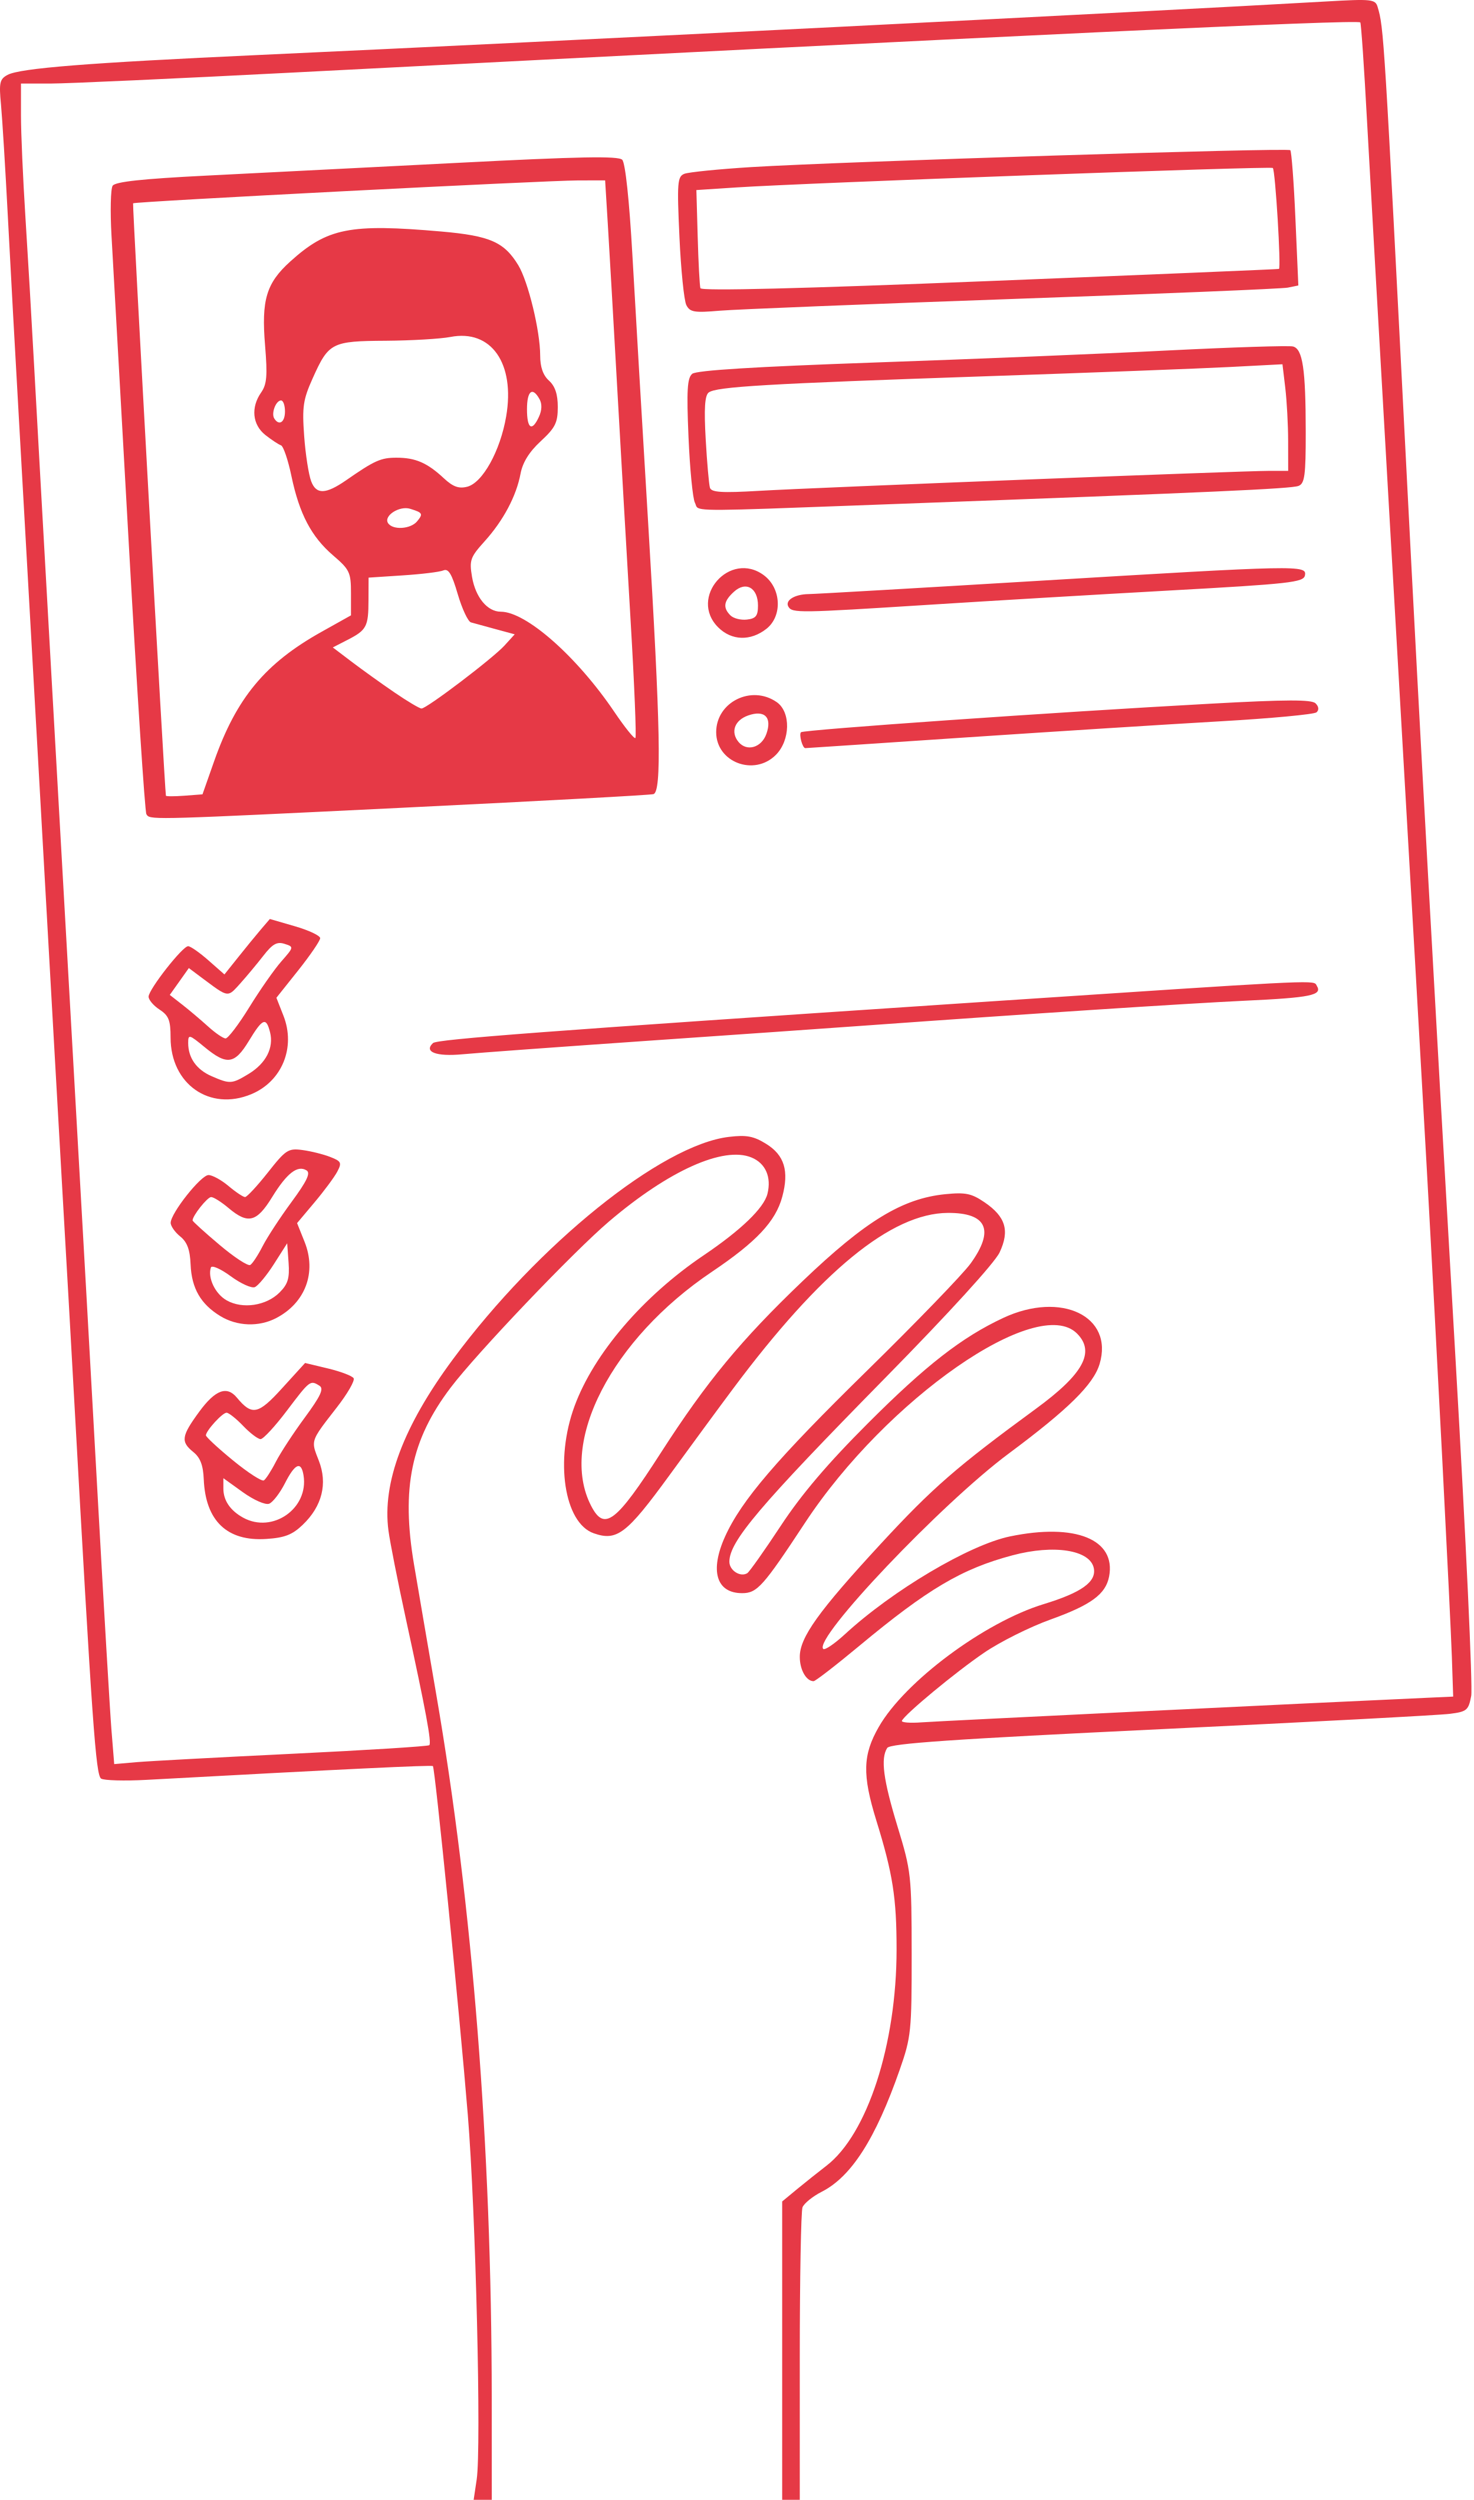 <svg width="335" height="568" viewBox="0 0 335 568" fill="none" xmlns="http://www.w3.org/2000/svg">
<path d="M111.758 544.734L111.768 567.984H107.648L108.338 563.364C109.418 556.134 108.118 502.604 106.318 480.484C104.428 457.324 98.868 401.754 98.388 401.274C98.118 401.004 78.288 401.954 33.258 404.404C28.298 404.674 23.678 404.544 22.988 404.124C21.778 403.374 20.968 391.984 16.778 316.484C16.208 306.034 15.068 286.004 14.258 271.984C13.458 257.964 11.208 218.134 9.268 183.484C7.328 148.834 5.088 109.004 4.288 94.984C3.488 80.954 2.368 60.484 1.798 49.484C1.228 38.484 0.518 26.924 0.228 23.794C-0.252 18.784 -0.072 17.974 1.718 17.014C4.558 15.494 19.918 14.274 58.768 12.494C125.788 9.424 261.328 2.634 301.408 0.334C311.778 -0.266 312.578 -0.176 313.098 1.584C314.508 6.384 314.548 7.094 319.788 109.484C322.608 164.624 325.988 225.714 330.878 310.134C333.158 349.544 334.728 383.374 334.368 385.324C333.748 388.604 333.378 388.914 329.488 389.404C327.168 389.704 297.638 391.264 263.878 392.884C216.448 395.154 202.288 396.134 201.638 397.154C200.108 399.564 200.738 404.354 203.978 414.984C207.088 425.164 207.178 426.044 207.198 443.984C207.208 461.574 207.068 462.864 204.478 470.274C198.998 485.954 193.498 494.554 186.768 497.984C184.698 499.034 182.738 500.634 182.388 501.524C182.048 502.414 181.768 517.734 181.768 535.564V567.984H177.768V500.194L181.228 497.334C183.138 495.764 186.098 493.414 187.808 492.094C197.128 484.944 203.768 464.494 203.768 442.944C203.768 431.204 202.918 425.754 199.178 413.684C195.948 403.244 196.068 398.734 199.728 392.364C205.638 382.054 223.738 368.584 237.198 364.474C245.788 361.854 249.188 359.424 248.598 356.334C247.798 352.174 239.568 350.864 230.108 353.384C218.588 356.444 210.868 361.014 195.228 374.014C189.958 378.394 185.308 381.984 184.908 381.984C183.238 381.984 181.768 379.394 181.768 376.454C181.768 372.034 186.008 366.114 200.178 350.774C211.948 338.034 217.368 333.314 235.468 320.064C246.238 312.184 248.958 307.174 244.768 302.984C235.798 294.014 201.448 317.924 182.968 345.984C173.428 360.474 172.078 361.984 168.668 361.984C162.788 361.984 161.268 356.884 164.808 349.074C168.528 340.884 176.518 331.554 196.998 311.484C208.218 300.484 218.838 289.504 220.588 287.084C226.088 279.484 224.308 275.534 215.408 275.584C202.598 275.664 186.538 288.814 166.568 315.584C163.648 319.484 157.128 328.364 152.068 335.304C142.408 348.554 140.208 350.224 134.928 348.374C128.208 346.004 126.058 331.754 130.578 319.484C134.968 307.554 146.128 294.524 159.948 285.204C168.428 279.474 173.608 274.484 174.418 271.254C175.368 267.464 173.998 264.324 170.818 263.004C164.448 260.364 151.988 265.964 138.388 277.554C130.258 284.484 108.318 307.494 102.428 315.274C93.428 327.144 91.158 338.114 94.098 355.484C94.938 360.434 97.218 373.794 99.178 385.164C107.408 432.934 111.728 487.834 111.758 544.734ZM25.338 393.154L25.958 400.824L31.118 400.374C33.948 400.134 49.958 399.274 66.678 398.464C83.408 397.654 97.308 396.784 97.568 396.524C98.128 395.954 96.828 388.914 92.278 367.984C90.428 359.464 88.628 350.374 88.288 347.784C86.838 336.894 91.688 324.024 102.978 308.784C122.298 282.714 150.348 260.124 165.648 258.314C169.668 257.834 171.278 258.134 174.118 259.894C178.278 262.464 179.368 266.044 177.788 271.914C176.278 277.514 171.928 282.154 161.768 288.984C139.028 304.274 126.908 327.764 134.348 342.144C137.368 347.984 139.958 346.004 150.258 329.984C160.568 313.964 168.418 304.454 182.388 291.104C196.728 277.394 205.078 272.314 214.818 271.334C219.448 270.874 220.788 271.154 223.758 273.174C228.558 276.444 229.508 279.604 227.188 284.554C226.088 286.914 215.738 298.264 201.278 312.984C172.568 342.194 165.768 350.214 165.768 354.844C165.768 356.824 168.258 358.414 169.838 357.444C170.318 357.144 173.738 352.304 177.438 346.694C182.158 339.524 188.048 332.594 197.218 323.424C210.448 310.184 218.638 303.814 228.058 299.424C241.188 293.314 253.158 299.064 249.908 309.914C248.518 314.564 242.798 320.194 229.268 330.254C213.988 341.604 184.798 372.344 187.098 374.654C187.448 374.994 189.648 373.504 191.998 371.344C202.858 361.344 220.328 350.994 229.568 349.084C244.418 346.014 253.678 349.764 252.068 358.204C251.298 362.224 247.968 364.664 238.728 367.984C234.068 369.654 227.298 373.034 223.678 375.504C217.238 379.874 205.558 389.554 204.978 390.984C204.828 391.374 206.848 391.534 209.478 391.334C213.248 391.054 298.748 386.894 324.768 385.734L330.268 385.484L329.968 376.484C329.618 366.364 326.478 305.164 324.238 264.984C322.618 236.064 321.728 220.434 315.828 117.984C313.658 80.304 311.348 39.584 310.688 27.484C310.038 15.384 309.348 5.304 309.158 5.094C308.528 4.374 229.658 8.074 66.768 16.474C40.088 17.854 15.228 18.984 11.518 18.984H4.768V26.254C4.768 30.244 5.218 40.484 5.758 49.004C6.298 57.514 7.198 72.804 7.748 82.984C8.948 104.964 13.798 191.084 17.258 251.984C18.618 275.904 20.858 315.734 22.228 340.484C23.598 365.234 24.998 388.934 25.338 393.154ZM93.768 183.414L91.378 183.534C36.718 186.194 34.208 186.314 33.408 185.204C33.358 185.144 33.318 185.064 33.268 184.984C32.928 184.434 31.138 156.874 29.278 123.734C27.418 90.594 25.648 58.984 25.338 53.484C25.028 47.984 25.148 42.904 25.598 42.204C26.188 41.294 32.298 40.634 46.848 39.904C58.078 39.344 83.698 38.044 103.768 37.014C131.718 35.574 140.538 35.404 141.418 36.304C142.118 37.034 143.018 45.414 143.728 57.984C144.358 69.264 145.978 96.704 147.318 118.984C150.108 165.274 150.398 179.854 148.518 180.434C147.828 180.644 123.198 181.984 93.768 183.414ZM37.708 180.794C37.748 180.964 39.628 180.964 41.888 180.794L46.018 180.484L48.668 172.954C53.728 158.584 60.248 150.734 73.028 143.584L79.768 139.814V134.744C79.768 130.064 79.458 129.414 75.738 126.224C70.768 121.964 68.038 116.784 66.228 108.144C65.468 104.494 64.398 101.364 63.858 101.184C63.308 100.994 61.718 99.944 60.318 98.844C57.358 96.514 56.968 92.574 59.358 89.164C60.648 87.314 60.808 85.364 60.248 78.544C59.378 68.164 60.518 64.344 65.948 59.434C74.418 51.784 79.468 50.784 100.318 52.604C111.358 53.574 114.578 54.984 117.788 60.254C120.038 63.954 122.768 75.204 122.768 80.774C122.768 83.404 123.418 85.264 124.768 86.484C126.158 87.744 126.768 89.564 126.768 92.474C126.768 96.054 126.208 97.184 122.898 100.244C120.278 102.664 118.788 105.064 118.308 107.614C117.348 112.724 114.398 118.274 110.128 123.004C106.888 126.594 106.638 127.284 107.278 131.064C108.068 135.714 110.758 138.984 113.808 138.984C119.578 138.984 131.148 149.194 139.668 161.814C142.028 165.294 144.148 167.934 144.408 167.684C144.658 167.434 144.178 155.584 143.338 141.354C142.498 127.124 141.138 103.334 140.298 88.484C139.468 73.634 138.498 56.874 138.158 51.234L137.528 40.984L131.398 40.994C123.768 41.014 30.608 45.794 30.248 46.194C30.048 46.414 37.408 179.104 37.708 180.794ZM204.268 114.484C200.248 114.634 196.588 114.774 193.248 114.894C161.688 116.074 158.888 116.174 158.268 115.064C158.138 114.834 158.108 114.564 157.938 114.234C157.438 113.274 156.788 106.544 156.478 99.294C156.028 88.674 156.188 85.874 157.328 84.934C158.278 84.144 171.578 83.324 198.598 82.374C220.528 81.614 250.558 80.384 265.338 79.634C280.118 78.894 292.958 78.484 293.868 78.724C296.068 79.294 296.748 83.814 296.758 98.124C296.768 108.044 296.518 109.864 295.118 110.404C293.418 111.054 275.638 111.854 204.268 114.484ZM230.268 67.924C197.268 69.084 167.268 70.284 163.598 70.594C157.798 71.094 156.818 70.934 155.988 69.324C155.468 68.314 154.758 61.344 154.418 53.834C153.848 41.464 153.958 40.124 155.528 39.494C156.488 39.114 163.348 38.424 170.768 37.964C191.008 36.714 292.648 33.524 293.248 34.124C293.528 34.414 294.058 41.454 294.418 49.764L295.078 64.864L292.668 65.354C291.348 65.614 263.268 66.774 230.268 67.924ZM161.348 110.814C161.678 111.874 164.008 112.024 172.518 111.524C185.038 110.784 282.238 106.984 288.518 106.984H292.768L292.758 100.234C292.758 96.524 292.458 91.074 292.108 88.124L291.468 82.764L279.368 83.394C272.708 83.734 247.918 84.684 224.268 85.484C174.078 87.194 162.708 87.864 161.048 89.194C160.178 89.904 159.988 92.874 160.388 99.834C160.688 105.144 161.128 110.084 161.348 110.814ZM159.188 65.484C159.398 66.144 182.028 65.584 224.888 63.854C260.848 62.414 290.448 61.174 290.668 61.104C291.188 60.944 289.848 38.724 289.278 38.164C288.838 37.714 182.988 41.554 167.268 42.594L158.268 43.184L158.568 53.834C158.728 59.694 159.008 64.934 159.188 65.484ZM70.728 109.364C71.878 112.394 74.018 112.334 78.648 109.134C85.138 104.624 86.548 103.994 90.088 103.994C94.438 103.984 97.118 105.154 100.948 108.734C102.958 110.594 104.278 111.074 106.168 110.594C109.668 109.724 113.698 102.464 115.038 94.614C117.108 82.544 111.628 74.754 102.358 76.564C100.108 76.994 93.498 77.384 87.678 77.424C75.378 77.494 74.708 77.834 71.068 85.944C68.888 90.794 68.648 92.434 69.128 99.054C69.428 103.214 70.148 107.854 70.728 109.364ZM68.808 346.444C66.448 348.714 64.708 349.394 60.538 349.664C51.628 350.264 46.708 345.574 46.308 336.124C46.178 332.924 45.518 331.194 43.948 329.924C41.028 327.564 41.208 326.314 45.298 320.734C48.928 315.794 51.548 314.814 53.818 317.534C57.278 321.704 58.668 321.424 64.128 315.404L69.338 309.684L74.558 310.934C77.428 311.624 80.038 312.614 80.368 313.144C80.698 313.674 78.978 316.674 76.538 319.794C72.758 324.654 71.398 326.334 71.348 328.044C71.318 328.994 71.698 329.954 72.298 331.464C72.348 331.594 72.398 331.724 72.448 331.854C74.498 337.074 73.218 342.224 68.808 346.444ZM57.128 248.604C47.678 252.554 38.778 246.334 38.768 235.754C38.768 231.824 38.348 230.754 36.268 229.394C34.888 228.494 33.768 227.174 33.768 226.454C33.768 224.834 41.478 214.984 42.758 214.984C43.278 214.984 45.348 216.424 47.358 218.194L51.008 221.404L54.138 217.484C55.858 215.324 58.178 212.484 59.298 211.174L61.328 208.804L67.048 210.464C70.198 211.374 72.768 212.594 72.768 213.164C72.768 213.734 70.528 217.014 67.798 220.454L62.818 226.704L64.418 230.774C67.248 237.984 64.098 245.694 57.128 248.604ZM62.728 299.504C58.798 301.534 53.888 301.354 50.068 299.024C45.618 296.314 43.548 292.724 43.318 287.314C43.178 283.924 42.538 282.214 40.948 280.924C39.748 279.954 38.778 278.564 38.788 277.824C38.838 275.604 45.668 266.984 47.388 266.984C48.258 266.984 50.318 268.104 51.948 269.484C53.588 270.864 55.268 271.984 55.698 271.984C56.118 271.984 58.448 269.474 60.868 266.414C64.968 261.214 65.508 260.864 68.768 261.304C70.698 261.564 73.528 262.274 75.058 262.874C77.568 263.854 77.728 264.184 76.648 266.224C75.988 267.464 73.658 270.604 71.478 273.194L67.518 277.904L69.218 282.144C72.008 289.114 69.408 296.044 62.728 299.504ZM147.268 236.474C127.468 237.844 108.498 239.224 105.118 239.544C99.138 240.104 96.258 239.014 98.408 236.994C99.338 236.124 124.608 234.224 217.268 228.054C220.768 227.824 224.118 227.604 227.328 227.384C295.838 222.834 298.488 222.654 299.118 223.694C299.168 223.784 299.208 223.884 299.278 223.994C300.588 226.124 297.958 226.674 282.948 227.374C269.598 228.004 233.388 230.374 197.268 232.974C189.568 233.534 167.068 235.104 147.268 236.474ZM89.628 157.314C92.578 159.334 95.348 160.984 95.798 160.984C96.988 160.984 111.908 149.664 114.628 146.704L116.978 144.124L112.628 142.944C110.228 142.294 107.718 141.604 107.038 141.414C106.368 141.224 105.018 138.344 104.038 135.014C102.688 130.384 101.918 129.114 100.768 129.604C99.948 129.954 95.778 130.464 91.518 130.734L83.768 131.244L83.748 136.364C83.738 142.394 83.328 143.164 78.948 145.404L75.638 147.104L79.948 150.374C82.328 152.174 86.678 155.304 89.628 157.314ZM219.798 167.534C199.738 168.884 183.188 169.984 183.018 169.984C182.378 169.984 181.538 166.874 182.038 166.374C182.618 165.804 239.978 161.794 275.158 159.884C292.458 158.934 298.108 158.924 298.998 159.814C299.728 160.544 299.808 161.304 299.218 161.844C298.698 162.314 288.818 163.234 277.268 163.894C265.718 164.554 239.858 166.194 219.798 167.534ZM210.768 137.434C181.648 139.284 180.088 139.314 179.198 137.874C178.318 136.444 180.568 135.024 183.768 134.984C185.148 134.974 208.538 133.624 235.768 131.984C295.418 128.394 297.038 128.364 296.578 130.734C296.278 132.314 293.208 132.654 265.758 134.174C248.988 135.104 224.248 136.574 210.768 137.434ZM47.268 233.204C48.918 234.704 50.718 235.934 51.268 235.944C51.818 235.954 54.248 232.764 56.658 228.854C59.078 224.934 62.348 220.244 63.948 218.434C66.808 215.174 66.818 215.134 64.668 214.454C62.958 213.904 61.938 214.474 59.878 217.124C58.448 218.964 56.058 221.834 54.578 223.484C53.398 224.794 52.748 225.574 51.968 225.734C50.908 225.934 49.628 224.974 46.448 222.594C46.288 222.474 46.118 222.354 45.948 222.224L42.918 219.954L40.758 223.004L38.588 226.054L41.418 228.264C42.988 229.484 45.608 231.704 47.268 233.204ZM176.318 171.534C171.378 176.464 162.768 173.184 162.768 166.364C162.768 159.504 170.808 155.524 176.548 159.544C179.758 161.794 179.638 168.214 176.318 171.534ZM49.868 282.824C53.218 285.664 56.378 287.724 56.878 287.414C57.388 287.104 58.638 285.194 59.678 283.164C60.708 281.144 63.668 276.614 66.258 273.104C69.758 268.354 70.628 266.514 69.668 265.924C67.628 264.664 65.208 266.544 61.868 271.964C58.338 277.714 56.378 278.214 51.948 274.484C50.318 273.104 48.538 271.984 47.988 271.984C47.138 271.984 43.768 276.214 43.768 277.294C43.768 277.504 46.508 279.994 49.868 282.824ZM52.948 331.814C56.348 334.604 59.508 336.644 59.968 336.364C60.418 336.084 61.638 334.194 62.678 332.164C63.708 330.144 66.668 325.614 69.258 322.104C72.888 317.174 73.648 315.524 72.618 314.864C70.518 313.534 70.428 313.604 65.228 320.484C62.528 324.064 59.828 326.984 59.228 326.984C58.628 326.984 56.848 325.634 55.268 323.984C53.688 322.334 51.988 320.984 51.488 320.984C50.548 320.984 46.858 325.024 46.798 326.114C46.778 326.464 49.548 329.034 52.948 331.814ZM174.188 142.874C170.568 145.714 166.278 145.584 163.218 142.534C156.448 135.754 165.908 124.984 173.608 130.704C177.568 133.654 177.868 139.974 174.188 142.874ZM48.098 244.524C52.278 246.344 52.708 246.314 56.538 243.984C60.448 241.594 62.258 238.074 61.378 234.554C60.488 231.014 59.698 231.344 56.558 236.514C53.328 241.834 51.558 242.084 46.498 237.914C42.978 235.014 42.768 234.964 42.768 236.974C42.768 240.354 44.658 243.034 48.098 244.524ZM55.268 344.834C61.958 348.494 70.188 342.734 68.988 335.234C68.458 331.894 67.058 332.484 64.748 337.034C63.608 339.264 61.998 341.344 61.168 341.664C60.318 341.984 57.708 340.844 55.208 339.054L50.768 335.864V338.234C50.768 340.924 52.338 343.224 55.268 344.834ZM51.528 295.464C55.138 297.494 60.518 296.684 63.528 293.674C65.438 291.764 65.838 290.454 65.588 286.894L65.268 282.484L62.268 287.194C60.618 289.784 58.658 292.144 57.908 292.454C57.168 292.754 54.698 291.634 52.428 289.964C50.128 288.274 48.128 287.404 47.928 287.994C47.158 290.324 48.928 294.014 51.528 295.464ZM167.848 168.584C169.738 170.854 173.088 169.874 174.188 166.724C175.508 162.974 173.778 161.244 170.028 162.564C166.948 163.644 165.978 166.324 167.848 168.584ZM166.008 139.824C166.698 140.514 168.378 140.934 169.758 140.774C171.788 140.544 172.268 139.934 172.268 137.594C172.268 133.574 169.538 131.984 166.828 134.434C164.468 136.564 164.238 138.054 166.008 139.824ZM88.178 118.834C89.198 120.484 93.298 120.254 94.788 118.464C96.218 116.734 96.078 116.484 93.218 115.604C90.788 114.854 87.158 117.184 88.178 118.834ZM119.768 92.984C119.768 97.454 120.908 98.164 122.498 94.674C123.178 93.184 123.218 91.754 122.608 90.674C121.008 87.794 119.768 88.804 119.768 92.984ZM62.328 95.074C63.418 96.834 64.768 95.954 64.768 93.484C64.768 92.104 64.368 90.984 63.878 90.984C62.708 90.984 61.598 93.904 62.328 95.074Z" fill="#E63946"/>
</svg>
